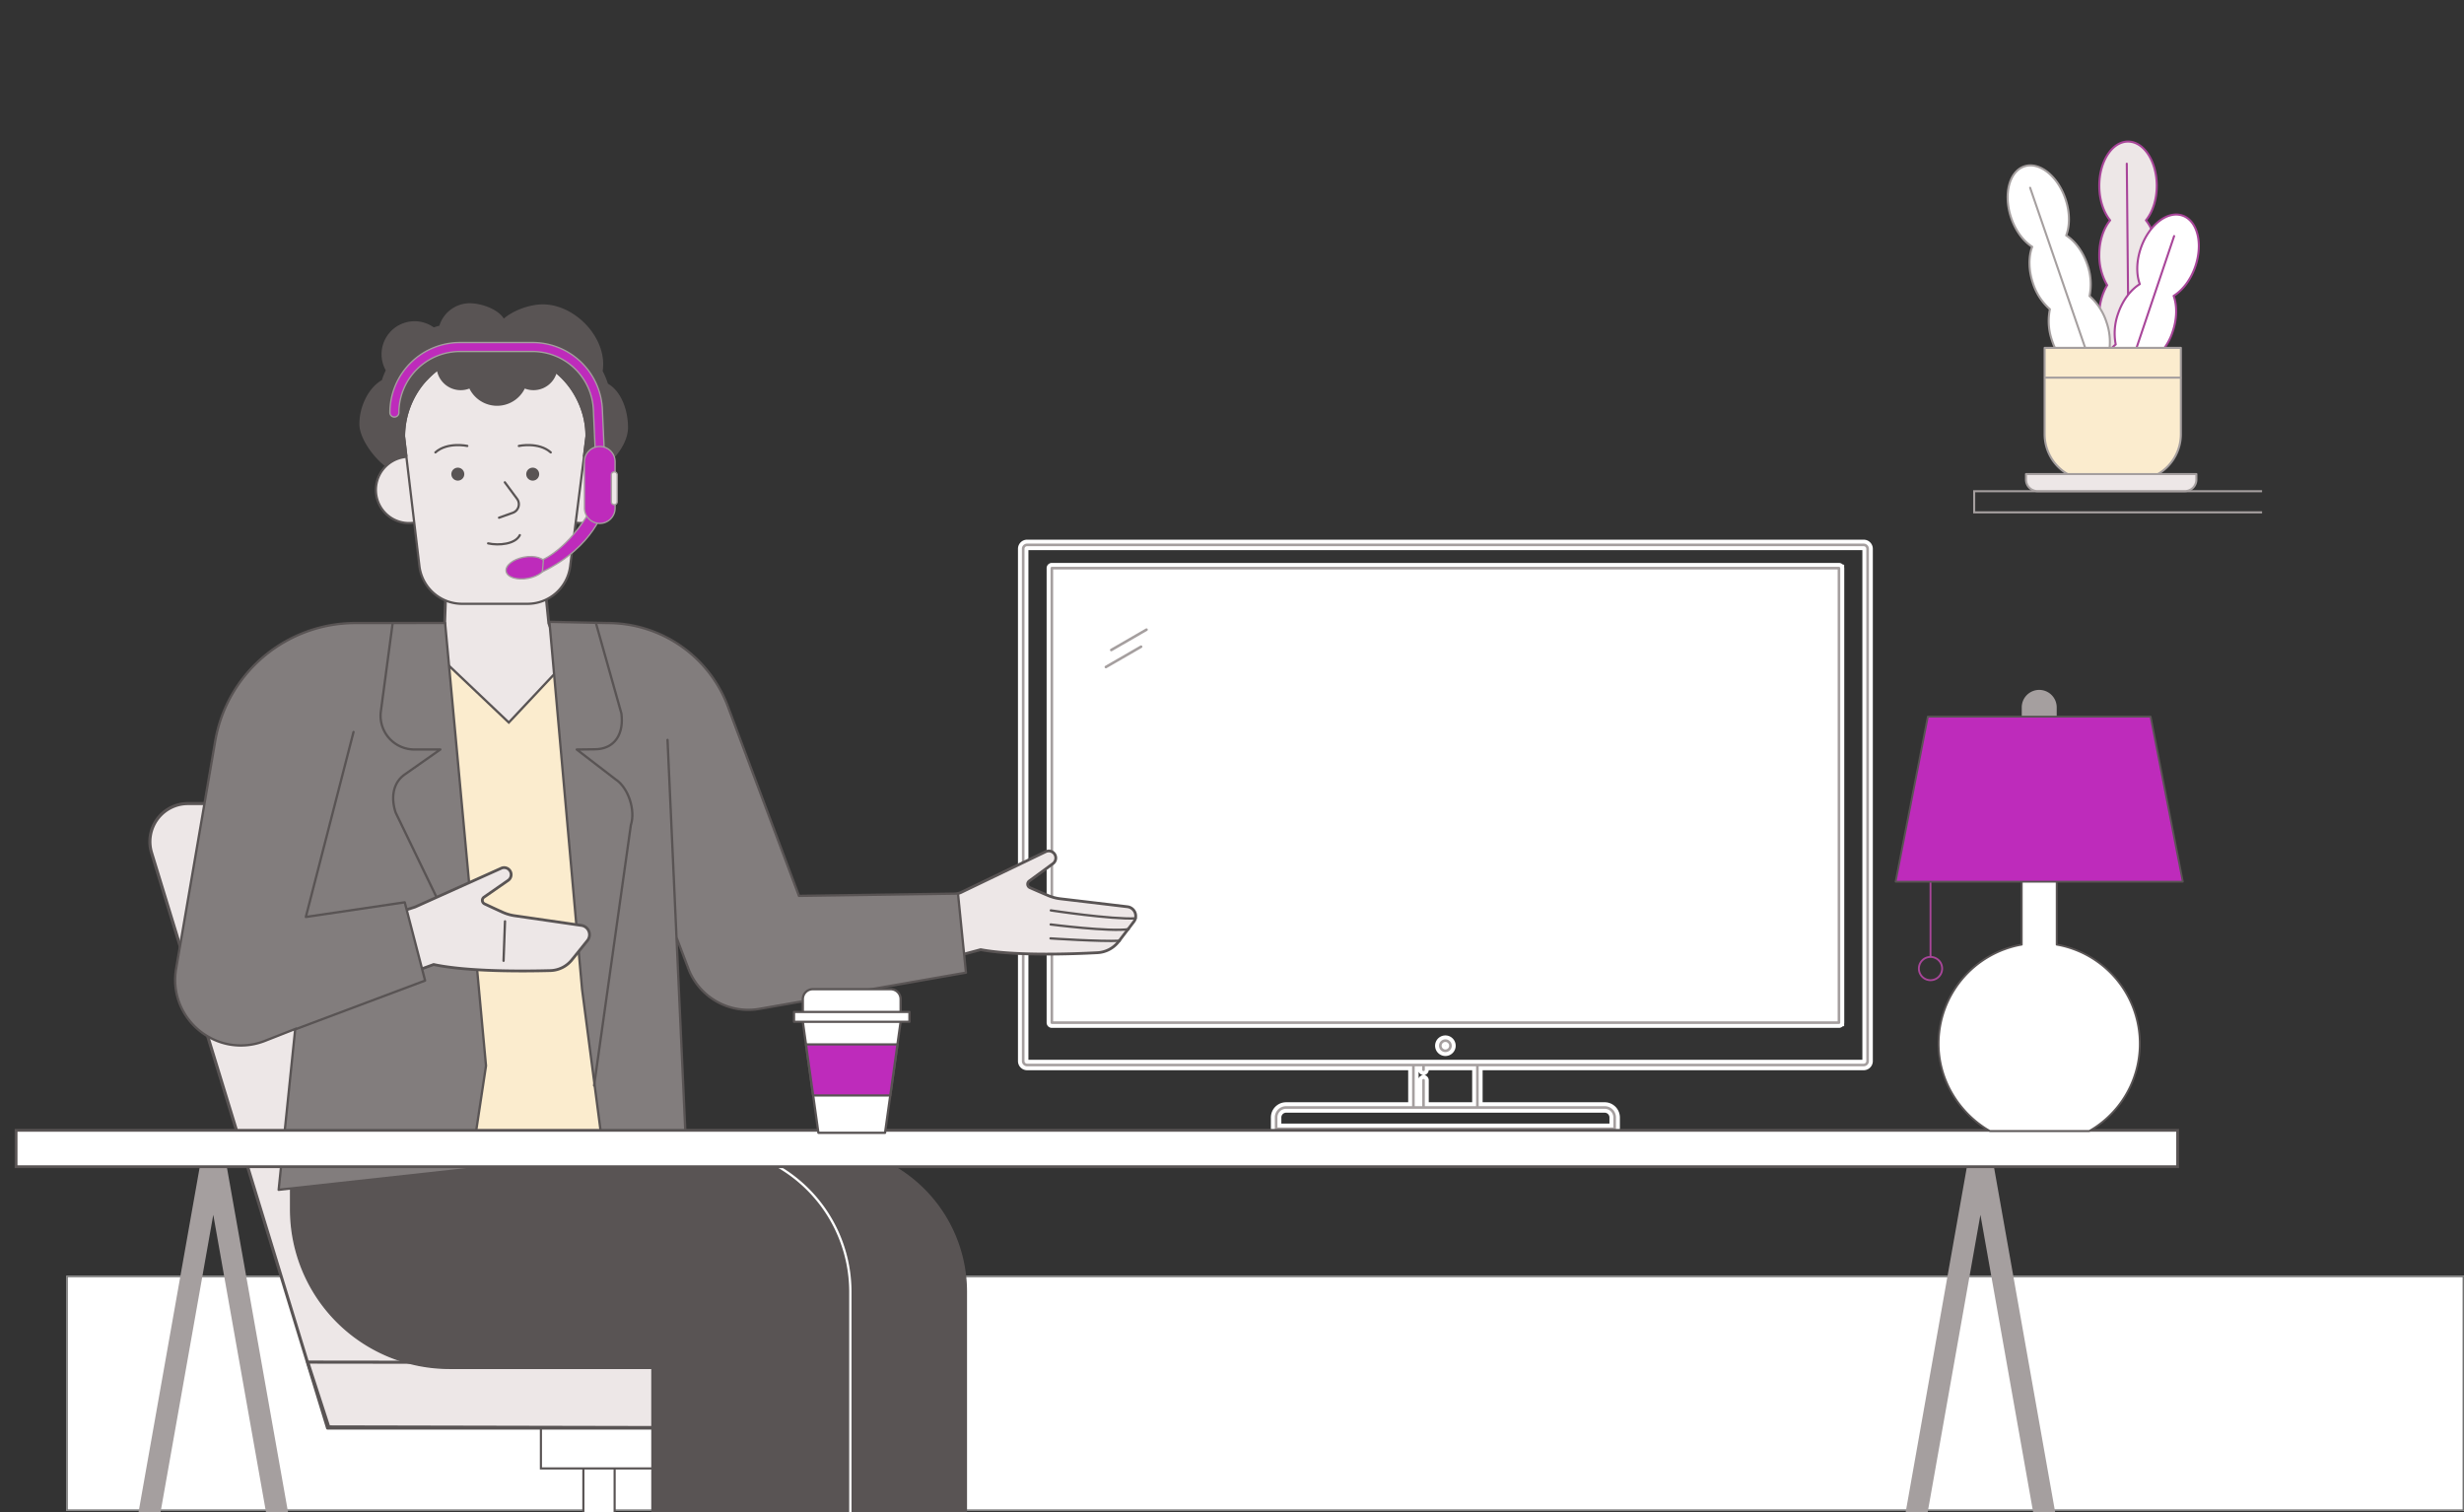 <svg xmlns="http://www.w3.org/2000/svg" xmlns:xlink="http://www.w3.org/1999/xlink" width="1761.473" height="1081.059" viewBox="0 0 1761.473 1081.059">
  <rect x="0" y="0" width="1761.473" height="1081.059" fill="#333333" stroke="none"/>
  <defs>
    <clipPath id="clip-path">
      <rect id="Rectangle_1205" data-name="Rectangle 1205" width="1617.114" height="1081.059" transform="translate(0 0.002)" fill="none"/>
    </clipPath>
  </defs>
  <g id="Assets" transform="translate(0 -0.002)">
    <g id="Rectangle_2044" data-name="Rectangle 2044" transform="translate(47.473 912.002)" fill="#fff" stroke="#707070" stroke-width="1">
      <rect width="1714" height="168" stroke="none"/>
      <rect x="0.5" y="0.5" width="1713" height="167" fill="none"/>
    </g>
    <rect id="Rectangle_1197" data-name="Rectangle 1197" width="563.363" height="327.114" transform="translate(753.591 405.044)" fill="#fff"/>
    <rect id="Rectangle_1198" data-name="Rectangle 1198" width="563.363" height="327.114" transform="translate(753.591 405.044)" fill="none" stroke="#fff" stroke-miterlimit="10" stroke-width="2.801"/>
    <g id="Group_1151" data-name="Group 1151">
      <g id="Group_1150" data-name="Group 1150" clip-path="url(#clip-path)">
        <path id="Path_3981" data-name="Path 3981" d="M1332.315,387.175H734.267a5.141,5.141,0,0,0-5.135,5.134v366.2a5.141,5.141,0,0,0,5.135,5.135h273.818v25.693H919.412a9.478,9.478,0,0,0-9.468,9.467v8.113a2.334,2.334,0,0,0,2.334,2.334H1154.3a2.333,2.333,0,0,0,2.334-2.334V798.8a9.478,9.478,0,0,0-9.468-9.467H1058.5V763.644h273.818a5.14,5.14,0,0,0,5.135-5.135v-366.2a5.14,5.14,0,0,0-5.135-5.134M1147.17,794a4.805,4.805,0,0,1,4.8,4.8v5.78H914.612V798.8a4.806,4.806,0,0,1,4.8-4.8Zm-129.511-26.918a2.334,2.334,0,0,0,2.334-2.334v-1.108h33.836v25.693h-33.836V772.221a2.334,2.334,0,0,0-4.668,0v17.116h-2.572V763.644h2.572v1.108a2.334,2.334,0,0,0,2.334,2.334m315.123-8.577a.473.473,0,0,1-.467.467H734.267a.473.473,0,0,1-.467-.467v-366.2a.473.473,0,0,1,.467-.467h598.048a.473.473,0,0,1,.467.467Z" fill="#a59f9f"/>
        <path id="Path_3982" data-name="Path 3982" d="M1332.315,387.175H734.267a5.141,5.141,0,0,0-5.135,5.134v366.2a5.141,5.141,0,0,0,5.135,5.135h273.818v25.693H919.412a9.478,9.478,0,0,0-9.468,9.467v8.113a2.334,2.334,0,0,0,2.334,2.334H1154.3a2.333,2.333,0,0,0,2.334-2.334V798.8a9.478,9.478,0,0,0-9.468-9.467H1058.5V763.644h273.818a5.14,5.14,0,0,0,5.135-5.135v-366.2A5.14,5.14,0,0,0,1332.315,387.175ZM1147.17,794a4.805,4.805,0,0,1,4.8,4.8v5.78H914.612V798.8a4.806,4.806,0,0,1,4.8-4.8Zm-129.511-26.918a2.334,2.334,0,0,0,2.334-2.334v-1.108h33.836v25.693h-33.836V772.221a2.334,2.334,0,0,0-4.668,0v17.116h-2.572V763.644h2.572v1.108A2.334,2.334,0,0,0,1017.659,767.086Zm315.123-8.577a.473.473,0,0,1-.467.467H734.267a.473.473,0,0,1-.467-.467v-366.2a.473.473,0,0,1,.467-.467h598.048a.473.473,0,0,1,.467.467Z" fill="none" stroke="#fff" stroke-miterlimit="10" stroke-width="2.801"/>
        <path id="Path_3983" data-name="Path 3983" d="M1314.631,403.8H751.952a2.333,2.333,0,0,0-2.334,2.333v324.9a2.334,2.334,0,0,0,2.334,2.334h562.679a2.334,2.334,0,0,0,2.334-2.334v-324.9a2.333,2.333,0,0,0-2.334-2.333M1312.3,728.7H754.286V408.468H1312.3Z" fill="#a59f9f"/>
        <path id="Path_3984" data-name="Path 3984" d="M1314.631,403.8H751.952a2.333,2.333,0,0,0-2.334,2.333v324.9a2.334,2.334,0,0,0,2.334,2.334h562.679a2.334,2.334,0,0,0,2.334-2.334v-324.9A2.333,2.333,0,0,0,1314.631,403.8ZM1312.3,728.7H754.286V408.468H1312.3Z" fill="none" stroke="#fff" stroke-miterlimit="10" stroke-width="2.801"/>
        <path id="Path_3985" data-name="Path 3985" d="M1033.292,741.566a5.96,5.96,0,1,0,5.958,5.96,5.965,5.965,0,0,0-5.958-5.96m0,7.251a1.292,1.292,0,1,1,1.291-1.291,1.293,1.293,0,0,1-1.291,1.291" fill="#a59f9f"/>
        <path id="Path_3986" data-name="Path 3986" d="M1033.292,741.566a5.96,5.96,0,1,0,5.958,5.96A5.965,5.965,0,0,0,1033.292,741.566Zm0,7.251a1.292,1.292,0,1,1,1.291-1.291A1.293,1.293,0,0,1,1033.292,748.817Z" fill="none" stroke="#fff" stroke-miterlimit="10" stroke-width="2.801"/>
        <path id="Path_3987" data-name="Path 3987" d="M790.6,479.131a2.317,2.317,0,0,0,1.165-.313l25.158-14.526a2.334,2.334,0,0,0-2.334-4.042l-25.158,14.526a2.334,2.334,0,0,0,1.169,4.355" fill="#a59f9f"/>
        <path id="Path_3988" data-name="Path 3988" d="M790.6,479.131a2.317,2.317,0,0,0,1.165-.313l25.158-14.526a2.334,2.334,0,0,0-2.334-4.042l-25.158,14.526a2.334,2.334,0,0,0,1.169,4.355Z" fill="none" stroke="#fff" stroke-miterlimit="10" stroke-width="2.801"/>
        <path id="Path_3989" data-name="Path 3989" d="M794.453,466.977a2.31,2.31,0,0,0,1.164-.313l25.158-14.527a2.334,2.334,0,1,0-2.335-4.043l-25.156,14.528a2.334,2.334,0,0,0,1.169,4.355" fill="#a59f9f"/>
        <path id="Path_3990" data-name="Path 3990" d="M794.453,466.977a2.31,2.31,0,0,0,1.164-.313l25.158-14.527a2.334,2.334,0,1,0-2.335-4.043l-25.156,14.528a2.334,2.334,0,0,0,1.169,4.355Z" fill="none" stroke="#fff" stroke-miterlimit="10" stroke-width="2.801"/>
        <path id="Path_3991" data-name="Path 3991" d="M439.391,1234.309V1032.386H417.043v201.923l-157.6,48.34v43.333H277.11v-31.543l151.108-47.182,151.107,47.182v31.543h17.662v-43.333Z" fill="#fff"/>
        <path id="Path_3992" data-name="Path 3992" d="M439.391,1234.309V1032.386H417.043v201.923l-157.6,48.34v43.333H277.11v-31.543l151.108-47.182,151.107,47.182v31.543h17.662v-43.333Z" fill="none" stroke="#595454" stroke-miterlimit="10" stroke-width="1.524"/>
        <rect id="Rectangle_1199" data-name="Rectangle 1199" width="83.048" height="62.286" transform="translate(386.693 987.402)" fill="#fff"/>
        <rect id="Rectangle_1200" data-name="Rectangle 1200" width="83.048" height="62.286" transform="translate(386.693 987.402)" fill="none" stroke="#595454" stroke-miterlimit="10" stroke-width="1.524"/>
        <path id="Path_3993" data-name="Path 3993" d="M318.3,574.425H134.372A27.214,27.214,0,0,0,108.349,609.6l125.825,411.233H487.362l-123.016-412.1A48.052,48.052,0,0,0,318.3,574.425" fill="#ede7e7"/>
        <path id="Path_3994" data-name="Path 3994" d="M318.3,574.425H134.372A27.214,27.214,0,0,0,108.349,609.6l125.825,411.233H487.362l-123.016-412.1A48.052,48.052,0,0,0,318.3,574.425Z" fill="none" stroke="#595454" stroke-linecap="round" stroke-linejoin="round" stroke-width="2.213"/>
        <path id="Path_3995" data-name="Path 3995" d="M648.659,1020.835l-413.654-.826-15.023-46.323,428.677.509a15.3,15.3,0,0,1,15.3,15.3v16.03a15.3,15.3,0,0,1-15.3,15.3" fill="#ede7e7"/>
        <path id="Path_3996" data-name="Path 3996" d="M648.659,1020.835l-413.654-.826-15.023-46.323,428.677.509a15.3,15.3,0,0,1,15.3,15.3v16.03A15.3,15.3,0,0,1,648.659,1020.835Z" fill="none" stroke="#595454" stroke-linecap="round" stroke-linejoin="round" stroke-width="2.213"/>
        <line id="Line_296" data-name="Line 296" x1="175.104" transform="translate(168.009 620.773)" fill="none" stroke="#595454" stroke-linecap="round" stroke-linejoin="round" stroke-width="1.524"/>
        <line id="Line_297" data-name="Line 297" x1="175.104" transform="translate(238.214 855.831)" fill="none" stroke="#595454" stroke-linecap="round" stroke-linejoin="round" stroke-width="1.524"/>
        <line id="Line_298" data-name="Line 298" x1="175.104" transform="translate(224.23 809.07)" fill="none" stroke="#595454" stroke-linecap="round" stroke-linejoin="round" stroke-width="1.524"/>
        <line id="Line_299" data-name="Line 299" x1="175.104" transform="translate(182.062 667.774)" fill="none" stroke="#595454" stroke-linecap="round" stroke-linejoin="round" stroke-width="1.524"/>
        <line id="Line_300" data-name="Line 300" x1="175.104" transform="translate(196.131 714.921)" fill="none" stroke="#595454" stroke-linecap="round" stroke-linejoin="round" stroke-width="1.524"/>
        <line id="Line_301" data-name="Line 301" x1="175.104" transform="translate(210.14 761.863)" fill="none" stroke="#595454" stroke-linecap="round" stroke-linejoin="round" stroke-width="1.524"/>
        <path id="Path_3997" data-name="Path 3997" d="M318.731,421.906l-.955,27.138-8.117,112.189L411.87,496.425,392.3,445.485,390.456,427.3Z" fill="#ede7e7"/>
        <path id="Path_3998" data-name="Path 3998" d="M318.731,421.906l-.955,27.138-8.117,112.189L411.87,496.425,392.3,445.485,390.456,427.3Z" fill="none" stroke="#595454" stroke-miterlimit="10" stroke-width="2"/>
        <path id="Path_3999" data-name="Path 3999" d="M418.379,326.686l-.009.075c-.3-.052-.59-.113-.89-.155l1.849-14.639A59.931,59.931,0,0,0,359.4,252.036H348.717a59.929,59.929,0,0,0-59.929,59.931l1.748,14.677c-.325.046-.644.109-.964.168l-.015-.126a23.711,23.711,0,1,0,5.76,47.071l0-.016c.274-.018.548-.032.824-.059l3.675,30.847a30.72,30.72,0,0,0,19.876,25.18l17.877,35.08,50.859-3.337V429.459a30.723,30.723,0,0,0,19.181-24.713l3.932-31.118c.363.042.724.053,1.086.078l-.007.051a23.711,23.711,0,0,0,5.761-47.071" fill="#ede7e7"/>
        <path id="Path_4000" data-name="Path 4000" d="M376.3,339.865a4.625,4.625,0,1,1,5.455,3.607,4.627,4.627,0,0,1-5.455-3.607m-53.546,0a4.625,4.625,0,1,0,3.607-5.459,4.624,4.624,0,0,0-3.607,5.459" fill="#595454"/>
        <path id="Path_4001" data-name="Path 4001" d="M330.326,431.622h46.8a30.727,30.727,0,0,0,30.485-26.876l11.723-92.779a59.93,59.93,0,0,0-59.93-59.93H348.717a59.93,59.93,0,0,0-59.93,59.93l11.027,92.562A30.728,30.728,0,0,0,330.326,431.622Z" fill="none" stroke="#595454" stroke-miterlimit="10" stroke-width="1.602"/>
        <path id="Path_4002" data-name="Path 4002" d="M371.612,382.533c-3.2,6.469-14.849,7.6-22.669,5.886" fill="none" stroke="#595454" stroke-linecap="round" stroke-miterlimit="10" stroke-width="1.602"/>
        <path id="Path_4003" data-name="Path 4003" d="M370.916,318.777s14.146-3.083,22.8,4.618" fill="none" stroke="#595454" stroke-linecap="round" stroke-miterlimit="10" stroke-width="1.602"/>
        <path id="Path_4004" data-name="Path 4004" d="M334.058,318.777s-14.146-3.083-22.8,4.618" fill="none" stroke="#595454" stroke-linecap="round" stroke-miterlimit="10" stroke-width="1.602"/>
        <path id="Path_4005" data-name="Path 4005" d="M360.906,344.789l8.727,11.775a6.514,6.514,0,0,1-3.045,10.014l-9.825,3.505" fill="none" stroke="#595454" stroke-linecap="round" stroke-linejoin="round" stroke-width="1.602"/>
        <path id="Path_4006" data-name="Path 4006" d="M418.379,326.686a23.711,23.711,0,0,1-5.761,47.071" fill="none" stroke="#595454" stroke-linecap="round" stroke-linejoin="round" stroke-width="1.602"/>
        <path id="Path_4007" data-name="Path 4007" d="M289.556,326.686a23.711,23.711,0,0,0,5.76,47.071" fill="none" stroke="#595454" stroke-linecap="round" stroke-linejoin="round" stroke-width="1.602"/>
        <path id="Path_4008" data-name="Path 4008" d="M434.6,274.267a59.015,59.015,0,0,0-3.749-8.991,39.054,39.054,0,0,0,.357-4.987c0-21.629-21.515-42.711-43.144-42.711-9.472,0-20.969,4.268-27.921,10.153-3.969-6.667-16-10.954-24.31-10.954A22.775,22.775,0,0,0,314.1,232.829q-2.028.534-4.007,1.214a23.591,23.591,0,0,0-34.326,30.691,59.116,59.116,0,0,0-2.774,6.995c-9.809,5.575-16.076,19.239-16.076,31.306,0,10.6,10.649,24.512,18.747,30.453a23.589,23.589,0,0,1,13.891-6.8l1.78-.319-1.708-14.442c0-.032,0-.063,0-.1.19-25.878,16.109-40.353,16.284-40.537a59.884,59.884,0,0,1,6.4-5.824l.154-.121a17.278,17.278,0,0,0,23.1,12.406,22.065,22.065,0,0,0,39.6,0,17.268,17.268,0,0,0,22.584-10.588,57.706,57.706,0,0,1,10.228,11.258c1.778,2.6,10.895,16,10.5,33.438l-1.839,14.585,1.723.239a23.582,23.582,0,0,1,13.9,6.812c8.046-5.9,16.705-17.2,16.705-27.925,0-12.029-4.625-25.717-14.384-31.306" fill="#595454"/>
        <path id="Path_4009" data-name="Path 4009" d="M390.2,403.224c.775,4.19-4.947,8.761-12.781,10.209s-14.812-.773-15.587-4.963,4.947-8.761,12.781-10.209,14.812.773,15.587,4.963" fill="#be2bbb"/>
        <path id="Path_4010" data-name="Path 4010" d="M390.2,403.224c.775,4.19-4.947,8.761-12.781,10.209s-14.812-.773-15.587-4.963,4.947-8.761,12.781-10.209S389.42,399.034,390.2,403.224Z" fill="none" stroke="#a59f9f" stroke-miterlimit="10" stroke-width="0.95"/>
        <path id="Path_4011" data-name="Path 4011" d="M388.527,399.837s21.319-9.229,37.713-43.066c4.041-8.342,5.711,6.011,5.711,6.011s-6.707,27.889-44.209,45.963Z" fill="#be2bbb"/>
        <path id="Path_4012" data-name="Path 4012" d="M388.527,399.837s21.319-9.229,37.713-43.066c4.041-8.342,5.711,6.011,5.711,6.011s-6.707,27.889-44.209,45.963Z" fill="none" stroke="#a59f9f" stroke-miterlimit="10" stroke-width="0.95"/>
        <path id="Path_4013" data-name="Path 4013" d="M429.171,334.814a3.218,3.218,0,0,1-3.212-3.071l-1.766-38.8A43.567,43.567,0,0,0,380.6,251.285H328.807a43.688,43.688,0,0,0-43.639,43.639,3.217,3.217,0,0,1-6.435,0,50.131,50.131,0,0,1,50.074-50.074H380.6a49.993,49.993,0,0,1,50.022,47.8l1.766,38.8a3.217,3.217,0,0,1-3.068,3.36c-.05,0-.1,0-.149,0" fill="#be2bbb"/>
        <path id="Path_4014" data-name="Path 4014" d="M429.171,334.814a3.218,3.218,0,0,1-3.212-3.071l-1.766-38.8A43.567,43.567,0,0,0,380.6,251.285H328.807a43.688,43.688,0,0,0-43.639,43.639,3.217,3.217,0,0,1-6.435,0,50.131,50.131,0,0,1,50.074-50.074H380.6a49.993,49.993,0,0,1,50.022,47.8l1.766,38.8a3.217,3.217,0,0,1-3.068,3.36C429.27,334.813,429.22,334.814,429.171,334.814Z" fill="none" stroke="#a59f9f" stroke-miterlimit="10" stroke-width="0.95"/>
        <path id="Path_4015" data-name="Path 4015" d="M428.77,374.168h0a10.986,10.986,0,0,1-10.954-10.954V330.123a10.954,10.954,0,0,1,21.908,0v33.091a10.986,10.986,0,0,1-10.954,10.954" fill="#be2bbb"/>
        <path id="Path_4016" data-name="Path 4016" d="M428.77,374.168h0a10.986,10.986,0,0,1-10.954-10.954V330.123a10.954,10.954,0,0,1,21.908,0v33.091A10.986,10.986,0,0,1,428.77,374.168Z" fill="none" stroke="#a59f9f" stroke-miterlimit="10" stroke-width="0.95"/>
        <path id="Path_4017" data-name="Path 4017" d="M439.115,360.783h0a2.109,2.109,0,0,1-2.1-2.1l0-19.253a2.1,2.1,0,0,1,4.206,0l0,19.254a2.109,2.109,0,0,1-2.1,2.1" fill="#ede7e7"/>
        <path id="Path_4018" data-name="Path 4018" d="M439.115,360.783h0a2.109,2.109,0,0,1-2.1-2.1l0-19.253a2.1,2.1,0,0,1,4.206,0l0,19.254A2.109,2.109,0,0,1,439.115,360.783Z" fill="none" stroke="#a59f9f" stroke-miterlimit="10" stroke-width="0.95"/>
        <path id="Path_4019" data-name="Path 4019" d="M587.239,819.9H508.522V978.156h40.463V1271.7h141.83V923.474A103.576,103.576,0,0,0,587.239,819.9" fill="#595454"/>
        <path id="Path_4020" data-name="Path 4020" d="M587.239,819.9H508.522V978.156h40.463V1271.7h141.83V923.474A103.576,103.576,0,0,0,587.239,819.9Z" fill="none" stroke="#595454" stroke-miterlimit="10" stroke-width="1"/>
        <path id="Path_4021" data-name="Path 4021" d="M419.515,819.9V728.789H323.946a116.17,116.17,0,0,0-116.17,116.17v19.594a113.6,113.6,0,0,0,113.6,113.6H466.073V1271.7H607.9V923.474A103.576,103.576,0,0,0,504.328,819.9Z" fill="#595454"/>
        <path id="Path_4022" data-name="Path 4022" d="M419.515,819.9V728.789H323.946a116.17,116.17,0,0,0-116.17,116.17v19.594a113.6,113.6,0,0,0,113.6,113.6H466.073V1271.7H607.9V923.474A103.576,103.576,0,0,0,504.328,819.9Z" fill="none" stroke="#595454" stroke-miterlimit="10" stroke-width="1"/>
        <path id="Path_4023" data-name="Path 4023" d="M607.9,1270.837V923.474A103.575,103.575,0,0,0,504.328,819.9h-13.9" fill="none" stroke="#fff" stroke-linecap="round" stroke-linejoin="round" stroke-width="1.656"/>
        <path id="Path_4024" data-name="Path 4024" d="M434.21,819.368h-138.4l-5.251-372.336,73.175,69.452,65.221-69.452Z" fill="#fbecce"/>
        <path id="Path_4025" data-name="Path 4025" d="M434.21,819.368h-138.4l-5.251-372.336,73.175,69.452,65.221-69.452Z" fill="none" stroke="#595454" stroke-miterlimit="10" stroke-width="1.656"/>
        <g id="hand">
          <path id="Path_4026" data-name="Path 4026" d="M654.1,649.481l32.673-11.414,60.8-29.258a5.017,5.017,0,0,1,5.143,8.565L735.8,629.794a2.764,2.764,0,0,0,.5,4.752c3.668,1.647,9.172,4,12.965,5.609a32.16,32.16,0,0,0,8.8,2.335c9.909,1.171,33.728,3.988,47.946,5.693a6.7,6.7,0,0,1,4.516,10.721l-10.829,14.148a20.392,20.392,0,0,1-15.109,7.973c-18.292.977-58.9,2.427-83.52-2.174l-61.344,16.425Z" fill="#ede7e7"/>
          <path id="Path_4027" data-name="Path 4027" d="M654.1,649.481l32.673-11.414,60.8-29.258a5.017,5.017,0,0,1,5.143,8.565L735.8,629.794a2.764,2.764,0,0,0,.5,4.752c3.668,1.647,9.172,4,12.965,5.609a32.16,32.16,0,0,0,8.8,2.335c9.909,1.171,33.728,3.988,47.946,5.693a6.7,6.7,0,0,1,4.516,10.721l-10.829,14.148a20.392,20.392,0,0,1-15.109,7.973c-18.292.977-58.9,2.427-83.52-2.174l-61.344,16.425Z" fill="none" stroke="#595454" stroke-miterlimit="10" stroke-width="2"/>
          <path id="Path_4028" data-name="Path 4028" d="M811.811,656.486c-17.467.872-60.595-5.7-60.595-5.7" fill="none" stroke="#595454" stroke-linecap="round" stroke-linejoin="round" stroke-width="1.656"/>
          <path id="Path_4029" data-name="Path 4029" d="M806.836,664.213c-13.243,2.068-55.728-3.366-55.728-3.366" fill="none" stroke="#595454" stroke-linecap="round" stroke-linejoin="round" stroke-width="1.656"/>
          <path id="Path_4030" data-name="Path 4030" d="M800.5,672.487c-14.08.7-49.5-1.691-49.5-1.691" fill="none" stroke="#595454" stroke-linecap="round" stroke-linejoin="round" stroke-width="1.656"/>
        </g>
        <path id="Path_4031" data-name="Path 4031" d="M250.058,720.23l-61.195,24.036c-34,12.823-69.078-16.132-62.928-51.949l27.889-162.423a101.735,101.735,0,0,1,100.268-84.518l64.1-.049,29.243,316.541-11.124,73.591-137.1,15.058,11.828-114.885" fill="#827d7d"/>
        <path id="Path_4032" data-name="Path 4032" d="M250.058,720.23l-61.195,24.036c-34,12.823-69.078-16.132-62.928-51.949l27.889-162.423a101.735,101.735,0,0,1,100.268-84.518l64.1-.049,29.243,316.541-11.124,73.591-137.1,15.058,11.828-114.885" fill="none" stroke="#595454" stroke-linecap="round" stroke-linejoin="round" stroke-width="1.656"/>
        <path id="Path_4033" data-name="Path 4033" d="M483.626,670.18l9.133,23.913a45.937,45.937,0,0,0,50.134,27.088l147.648-25.9-5.684-56.489-113.689,1.625L520.325,504.921a91.794,91.794,0,0,0-85.944-59.545l-41.6-.862,23.328,262.635L430.872,819.9h59.559L477.2,528.918" fill="#827d7d"/>
        <path id="Path_4034" data-name="Path 4034" d="M483.626,670.18l9.133,23.913a45.937,45.937,0,0,0,50.134,27.088l147.648-25.9-5.684-56.489-113.689,1.625L520.325,504.921a91.794,91.794,0,0,0-85.944-59.545l-41.6-.862,23.328,262.635L430.872,819.9h59.559L477.2,528.918" fill="none" stroke="#595454" stroke-linecap="round" stroke-linejoin="round" stroke-width="1.656"/>
        <path id="Path_4035" data-name="Path 4035" d="M280.715,445.376l-8.435,63.061a24.122,24.122,0,0,0,23.91,27.32h18.6l-25.491,17.9c-8.717,6.121-9.808,17.1-6.453,27.206l29.274,60.584" fill="none" stroke="#595454" stroke-linecap="round" stroke-linejoin="round" stroke-width="1.656"/>
        <path id="Path_4036" data-name="Path 4036" d="M426.014,445.376l18.2,64.6c1.934,14.464-4.593,25.645-19.186,25.645l-12.727.156,27.786,21.364c9.2,5.979,14.356,22.263,10.9,32.676L424.716,775.942" fill="none" stroke="#595454" stroke-linecap="round" stroke-linejoin="round" stroke-width="1.656"/>
        <path id="Path_4037" data-name="Path 4037" d="M263.827,658.9l32.958-10.564,61.538-27.673a5.017,5.017,0,0,1,4.92,8.7L346,641.339a2.764,2.764,0,0,0,.375,4.763c3.625,1.742,9.065,4.236,12.816,5.943a32.185,32.185,0,0,0,8.732,2.562c9.875,1.427,33.613,4.861,47.783,6.933a6.7,6.7,0,0,1,4.237,10.835l-11.192,13.862a20.4,20.4,0,0,1-15.311,7.579c-18.311.5-58.944.9-83.436-4.337l-68.285,24.915Z" fill="#ede7e7"/>
        <path id="Path_4038" data-name="Path 4038" d="M263.827,658.9l32.958-10.564,61.538-27.673a5.017,5.017,0,0,1,4.92,8.7L346,641.339a2.764,2.764,0,0,0,.375,4.763c3.625,1.742,9.065,4.236,12.816,5.943a32.185,32.185,0,0,0,8.732,2.562c9.875,1.427,33.613,4.861,47.783,6.933a6.7,6.7,0,0,1,4.237,10.835l-11.192,13.862a20.4,20.4,0,0,1-15.311,7.579c-18.311.5-58.944.9-83.436-4.337l-68.285,24.915Z" fill="none" stroke="#595454" stroke-miterlimit="10" stroke-width="2"/>
        <path id="Path_4039" data-name="Path 4039" d="M252.739,523.251,218.632,655.488,289.338,645,303.9,700.964l-92.166,34.6" fill="#827d7d"/>
        <path id="Path_4040" data-name="Path 4040" d="M252.739,523.251,218.632,655.488,289.338,645,303.9,700.964l-92.166,34.6" fill="none" stroke="#595454" stroke-linecap="round" stroke-linejoin="round" stroke-width="1.656"/>
        <line id="Line_302" data-name="Line 302" x1="1.031" y2="28.202" transform="translate(359.985 658.611)" fill="none" stroke="#595454" stroke-linecap="round" stroke-linejoin="round" stroke-width="1.656"/>
        <path id="Path_4041" data-name="Path 4041" d="M1639.046,366.244H1411.312V351.138h227.734" fill="none" stroke="#a59f9f" stroke-miterlimit="10" stroke-width="1.475"/>
        <path id="Path_4042" data-name="Path 4042" d="M1534.1,157.494c4.711-5.792,7.737-14.69,7.737-24.689,0-17.456-9.2-31.606-20.544-31.606s-20.544,14.15-20.544,31.606c0,10,3.026,18.9,7.737,24.689-4.711,5.791-7.737,14.69-7.737,24.689a41.877,41.877,0,0,0,5.62,21.677,41.875,41.875,0,0,0-5.62,21.676,42.65,42.65,0,0,0,4.917,20.486,42.65,42.65,0,0,0-4.917,20.486c0,17.455,9.2,31.605,20.544,31.605s20.544-14.15,20.544-31.605a42.663,42.663,0,0,0-4.916-20.486,42.663,42.663,0,0,0,4.916-20.486,41.876,41.876,0,0,0-5.62-21.676,41.877,41.877,0,0,0,5.62-21.677c0-10-3.026-18.9-7.737-24.689" fill="#ede7e7"/>
        <path id="Path_4043" data-name="Path 4043" d="M1534.1,157.494c4.711-5.792,7.737-14.69,7.737-24.689,0-17.456-9.2-31.606-20.544-31.606s-20.544,14.15-20.544,31.606c0,10,3.026,18.9,7.737,24.689-4.711,5.791-7.737,14.69-7.737,24.689a41.877,41.877,0,0,0,5.62,21.677,41.875,41.875,0,0,0-5.62,21.676,42.65,42.65,0,0,0,4.917,20.486,42.65,42.65,0,0,0-4.917,20.486c0,17.455,9.2,31.605,20.544,31.605s20.544-14.15,20.544-31.605a42.663,42.663,0,0,0-4.916-20.486,42.663,42.663,0,0,0,4.916-20.486,41.876,41.876,0,0,0-5.62-21.676,41.877,41.877,0,0,0,5.62-21.677C1541.836,172.184,1538.81,163.285,1534.1,157.494Z" fill="none" stroke="#a84599" stroke-linecap="round" stroke-linejoin="round" stroke-width="1.475"/>
        <line id="Line_303" data-name="Line 303" x2="1.776" y2="183.316" transform="translate(1520.404 117.002)" fill="#fff"/>
        <line id="Line_304" data-name="Line 304" x2="1.776" y2="183.316" transform="translate(1520.404 117.002)" fill="none" stroke="#a84599" stroke-linecap="round" stroke-linejoin="round" stroke-width="1.475"/>
        <path id="Path_4044" data-name="Path 4044" d="M1477.1,168.306c2.638-6.984,2.7-16.383-.463-25.869-5.517-16.561-18.716-27.079-29.481-23.493s-15.018,19.919-9.5,36.48c3.16,9.486,8.844,16.972,15.144,20.978-2.639,6.983-2.7,16.383.463,25.869a41.88,41.88,0,0,0,12.183,18.789,41.886,41.886,0,0,0,1.519,22.342,42.664,42.664,0,0,0,11.14,17.881,42.669,42.669,0,0,0,1.81,20.99c5.517,16.56,18.716,27.078,29.48,23.492s15.019-19.919,9.5-36.479a42.666,42.666,0,0,0-11.139-17.882,42.653,42.653,0,0,0-1.811-20.989,41.865,41.865,0,0,0-12.183-18.789,41.875,41.875,0,0,0-1.519-22.342c-3.161-9.486-8.845-16.972-15.144-20.978" fill="#fff"/>
        <path id="Path_4045" data-name="Path 4045" d="M1477.1,168.306c2.638-6.984,2.7-16.383-.463-25.869-5.517-16.561-18.716-27.079-29.481-23.493s-15.018,19.919-9.5,36.48c3.16,9.486,8.844,16.972,15.144,20.978-2.639,6.983-2.7,16.383.463,25.869a41.88,41.88,0,0,0,12.183,18.789,41.886,41.886,0,0,0,1.519,22.342,42.664,42.664,0,0,0,11.14,17.881,42.669,42.669,0,0,0,1.81,20.99c5.517,16.56,18.716,27.078,29.48,23.492s15.019-19.919,9.5-36.479a42.666,42.666,0,0,0-11.139-17.882,42.653,42.653,0,0,0-1.811-20.989,41.865,41.865,0,0,0-12.183-18.789,41.875,41.875,0,0,0-1.519-22.342C1489.083,179.8,1483.4,172.312,1477.1,168.306Z" fill="none" stroke="#a59f9f" stroke-linecap="round" stroke-linejoin="round" stroke-width="1.475"/>
        <line id="Line_305" data-name="Line 305" x2="59.625" y2="173.357" transform="translate(1451.308 134.218)" fill="#fff"/>
        <line id="Line_306" data-name="Line 306" x2="59.625" y2="173.357" transform="translate(1451.308 134.218)" fill="none" stroke="#a59f9f" stroke-linecap="round" stroke-linejoin="round" stroke-width="1.475"/>
        <path id="Path_4046" data-name="Path 4046" d="M1553.9,211.5c6.35-3.926,12.127-11.34,15.407-20.785,5.726-16.49,1.679-32.875-9.04-36.6s-24.049,6.629-29.775,23.119c-3.279,9.446-3.339,18.845-.788,25.861-6.351,3.926-12.129,11.34-15.409,20.785a41.893,41.893,0,0,0-1.8,22.321,41.878,41.878,0,0,0-12.419,18.634A42.653,42.653,0,0,0,1498,285.8a42.666,42.666,0,0,0-11.365,17.739c-5.725,16.49-1.678,32.874,9.041,36.6s24.049-6.629,29.774-23.118a42.656,42.656,0,0,0,2.076-20.965,42.664,42.664,0,0,0,11.364-17.739,41.881,41.881,0,0,0,1.8-22.321,41.869,41.869,0,0,0,12.419-18.634c3.28-9.446,3.34-18.845.79-25.861" fill="#fff"/>
        <path id="Path_4047" data-name="Path 4047" d="M1553.9,211.5c6.35-3.926,12.127-11.34,15.407-20.785,5.726-16.49,1.679-32.875-9.04-36.6s-24.049,6.629-29.775,23.119c-3.279,9.446-3.339,18.845-.788,25.861-6.351,3.926-12.129,11.34-15.409,20.785a41.893,41.893,0,0,0-1.8,22.321,41.878,41.878,0,0,0-12.419,18.634A42.653,42.653,0,0,0,1498,285.8a42.666,42.666,0,0,0-11.365,17.739c-5.725,16.49-1.678,32.874,9.041,36.6s24.049-6.629,29.774-23.118a42.656,42.656,0,0,0,2.076-20.965,42.664,42.664,0,0,0,11.364-17.739,41.881,41.881,0,0,0,1.8-22.321,41.869,41.869,0,0,0,12.419-18.634C1556.393,227.913,1556.453,218.514,1553.9,211.5Z" fill="none" stroke="#a84599" stroke-linecap="round" stroke-linejoin="round" stroke-width="1.475"/>
        <line id="Line_307" data-name="Line 307" x1="58.453" y2="173.756" transform="translate(1495.795 168.754)" fill="#fff"/>
        <line id="Line_308" data-name="Line 308" x1="58.453" y2="173.756" transform="translate(1495.795 168.754)" fill="none" stroke="#a84599" stroke-linecap="round" stroke-linejoin="round" stroke-width="1.475"/>
        <path id="Path_4048" data-name="Path 4048" d="M1526.049,343.379h-31.357a33.017,33.017,0,0,1-33.017-33.017V248.684h97.391v61.678a33.017,33.017,0,0,1-33.017,33.017" fill="#fbecce"/>
        <path id="Path_4049" data-name="Path 4049" d="M1526.049,343.379h-31.357a33.017,33.017,0,0,1-33.017-33.017V248.684h97.391v61.678A33.017,33.017,0,0,1,1526.049,343.379Z" fill="none" stroke="#a59f9f" stroke-linecap="round" stroke-linejoin="round" stroke-width="1.475"/>
        <line id="Line_309" data-name="Line 309" x2="96.358" transform="translate(1462.374 269.961)" fill="#fff"/>
        <line id="Line_310" data-name="Line 310" x2="96.358" transform="translate(1462.374 269.961)" fill="none" stroke="#a59f9f" stroke-linecap="round" stroke-linejoin="round" stroke-width="1.475"/>
        <path id="Path_4050" data-name="Path 4050" d="M1561.893,351.07H1456.621a8.258,8.258,0,0,1-8.258-8.258v-3.921h121.788v3.921a8.258,8.258,0,0,1-8.258,8.258" fill="#ede7e7"/>
        <path id="Path_4051" data-name="Path 4051" d="M1561.893,351.07H1456.621a8.258,8.258,0,0,1-8.258-8.258v-3.921h121.788v3.921A8.258,8.258,0,0,1,1561.893,351.07Z" fill="none" stroke="#a59f9f" stroke-linecap="round" stroke-linejoin="round" stroke-width="1.475"/>
        <path id="Path_4052" data-name="Path 4052" d="M252.644,1433.393l15.767.117L160.343,823.977l.662-3.738-8.535.063-8.535-.063.663,3.738L36.53,1433.51l15.766-.117,23.69-133.618H228.954Zm-174.1-148.041L152.47,868.381,226.4,1285.352Zm1437.4,148.041,15.766.117L1423.639,823.977l.663-3.738-8.535.063-8.535-.063.662,3.738L1299.826,1433.51l15.767-.117,23.69-133.618h152.968Zm-174.1-148.041,73.927-416.971,73.927,416.971Z" fill="#a59f9f"/>
        <rect id="Rectangle_1201" data-name="Rectangle 1201" width="1545.261" height="26.002" transform="translate(11.488 808.009)" fill="#fff"/>
        <rect id="Rectangle_1202" data-name="Rectangle 1202" width="1545.261" height="26.002" transform="translate(11.488 808.009)" fill="none" stroke="#595454" stroke-miterlimit="10" stroke-width="2"/>
        <g id="Group_1163" data-name="Group 1163">
          <path id="Path_4053" data-name="Path 4053" d="M1470.305,675.273V569.761h-24.994V675.273a71.931,71.931,0,0,0-59.416,70.75c-.028,26.376,14.9,49.934,36.636,62.469h71.057a71.927,71.927,0,0,0-23.283-133.219" fill="#fff"/>
          <path id="Path_4054" data-name="Path 4054" d="M1470.305,675.273V569.761h-24.994V675.273a71.931,71.931,0,0,0-59.416,70.75c-.028,26.376,14.9,49.934,36.636,62.469h71.057a71.927,71.927,0,0,0-23.283-133.219Z" fill="none" stroke="#595454" stroke-linecap="round" stroke-linejoin="round" stroke-width="1.33"/>
          <path id="Path_4055" data-name="Path 4055" d="M1470.305,505.936a12.5,12.5,0,1,0-24.994,0v63.826h24.994Z" fill="#a59f9f"/>
          <path id="Path_4057" data-name="Path 4057" d="M1388.407,692.372a8.315,8.315,0,1,0-8.315,8.315A8.315,8.315,0,0,0,1388.407,692.372Z" fill="none" stroke="#a84599" stroke-linecap="round" stroke-linejoin="round" stroke-width="1.33"/>
          <line id="Line_311" data-name="Line 311" y2="53.499" transform="translate(1380.092 630.279)" fill="none" stroke="#a84599" stroke-linecap="round" stroke-linejoin="round" stroke-width="1.33"/>
          <path id="Path_4058" data-name="Path 4058" d="M1537.427,512.277H1378.189l-23.037,118h205.311Z" fill="#be2bbb"/>
          <path id="Path_4059" data-name="Path 4059" d="M1537.427,512.277H1378.189l-23.037,118h205.311Z" fill="none" stroke="#595454" stroke-linecap="round" stroke-linejoin="round" stroke-width="1.33"/>
        </g>
        <path id="Path_4060" data-name="Path 4060" d="M643.832,723.37v-9.146a7.1,7.1,0,0,0-7.1-7.1H581.037a7.1,7.1,0,0,0-7.1,7.1v16.207l11.13,79.352H632.7l11.131-79.352Z" fill="#fff"/>
        <path id="Path_4061" data-name="Path 4061" d="M643.832,723.37v-9.146a7.1,7.1,0,0,0-7.1-7.1H581.037a7.1,7.1,0,0,0-7.1,7.1v16.207l11.13,79.352H632.7l11.131-79.352Z" fill="none" stroke="#595454" stroke-linecap="round" stroke-linejoin="round" stroke-width="1.618"/>
        <path id="Path_4062" data-name="Path 4062" d="M636.445,783.094H581.323L576.2,746.589h65.364Z" fill="#be2bbb"/>
        <path id="Path_4063" data-name="Path 4063" d="M636.445,783.094H581.323L576.2,746.589h65.364Z" fill="none" stroke="#595454" stroke-linecap="round" stroke-linejoin="round" stroke-width="1.618"/>
        <rect id="Rectangle_1203" data-name="Rectangle 1203" width="82.516" height="7.061" transform="translate(567.626 723.37)" fill="#fff"/>
        <rect id="Rectangle_1204" data-name="Rectangle 1204" width="82.516" height="7.061" transform="translate(567.626 723.37)" fill="none" stroke="#595454" stroke-linecap="round" stroke-linejoin="round" stroke-width="1.618"/>
      </g>
    </g>
  </g>
</svg>
